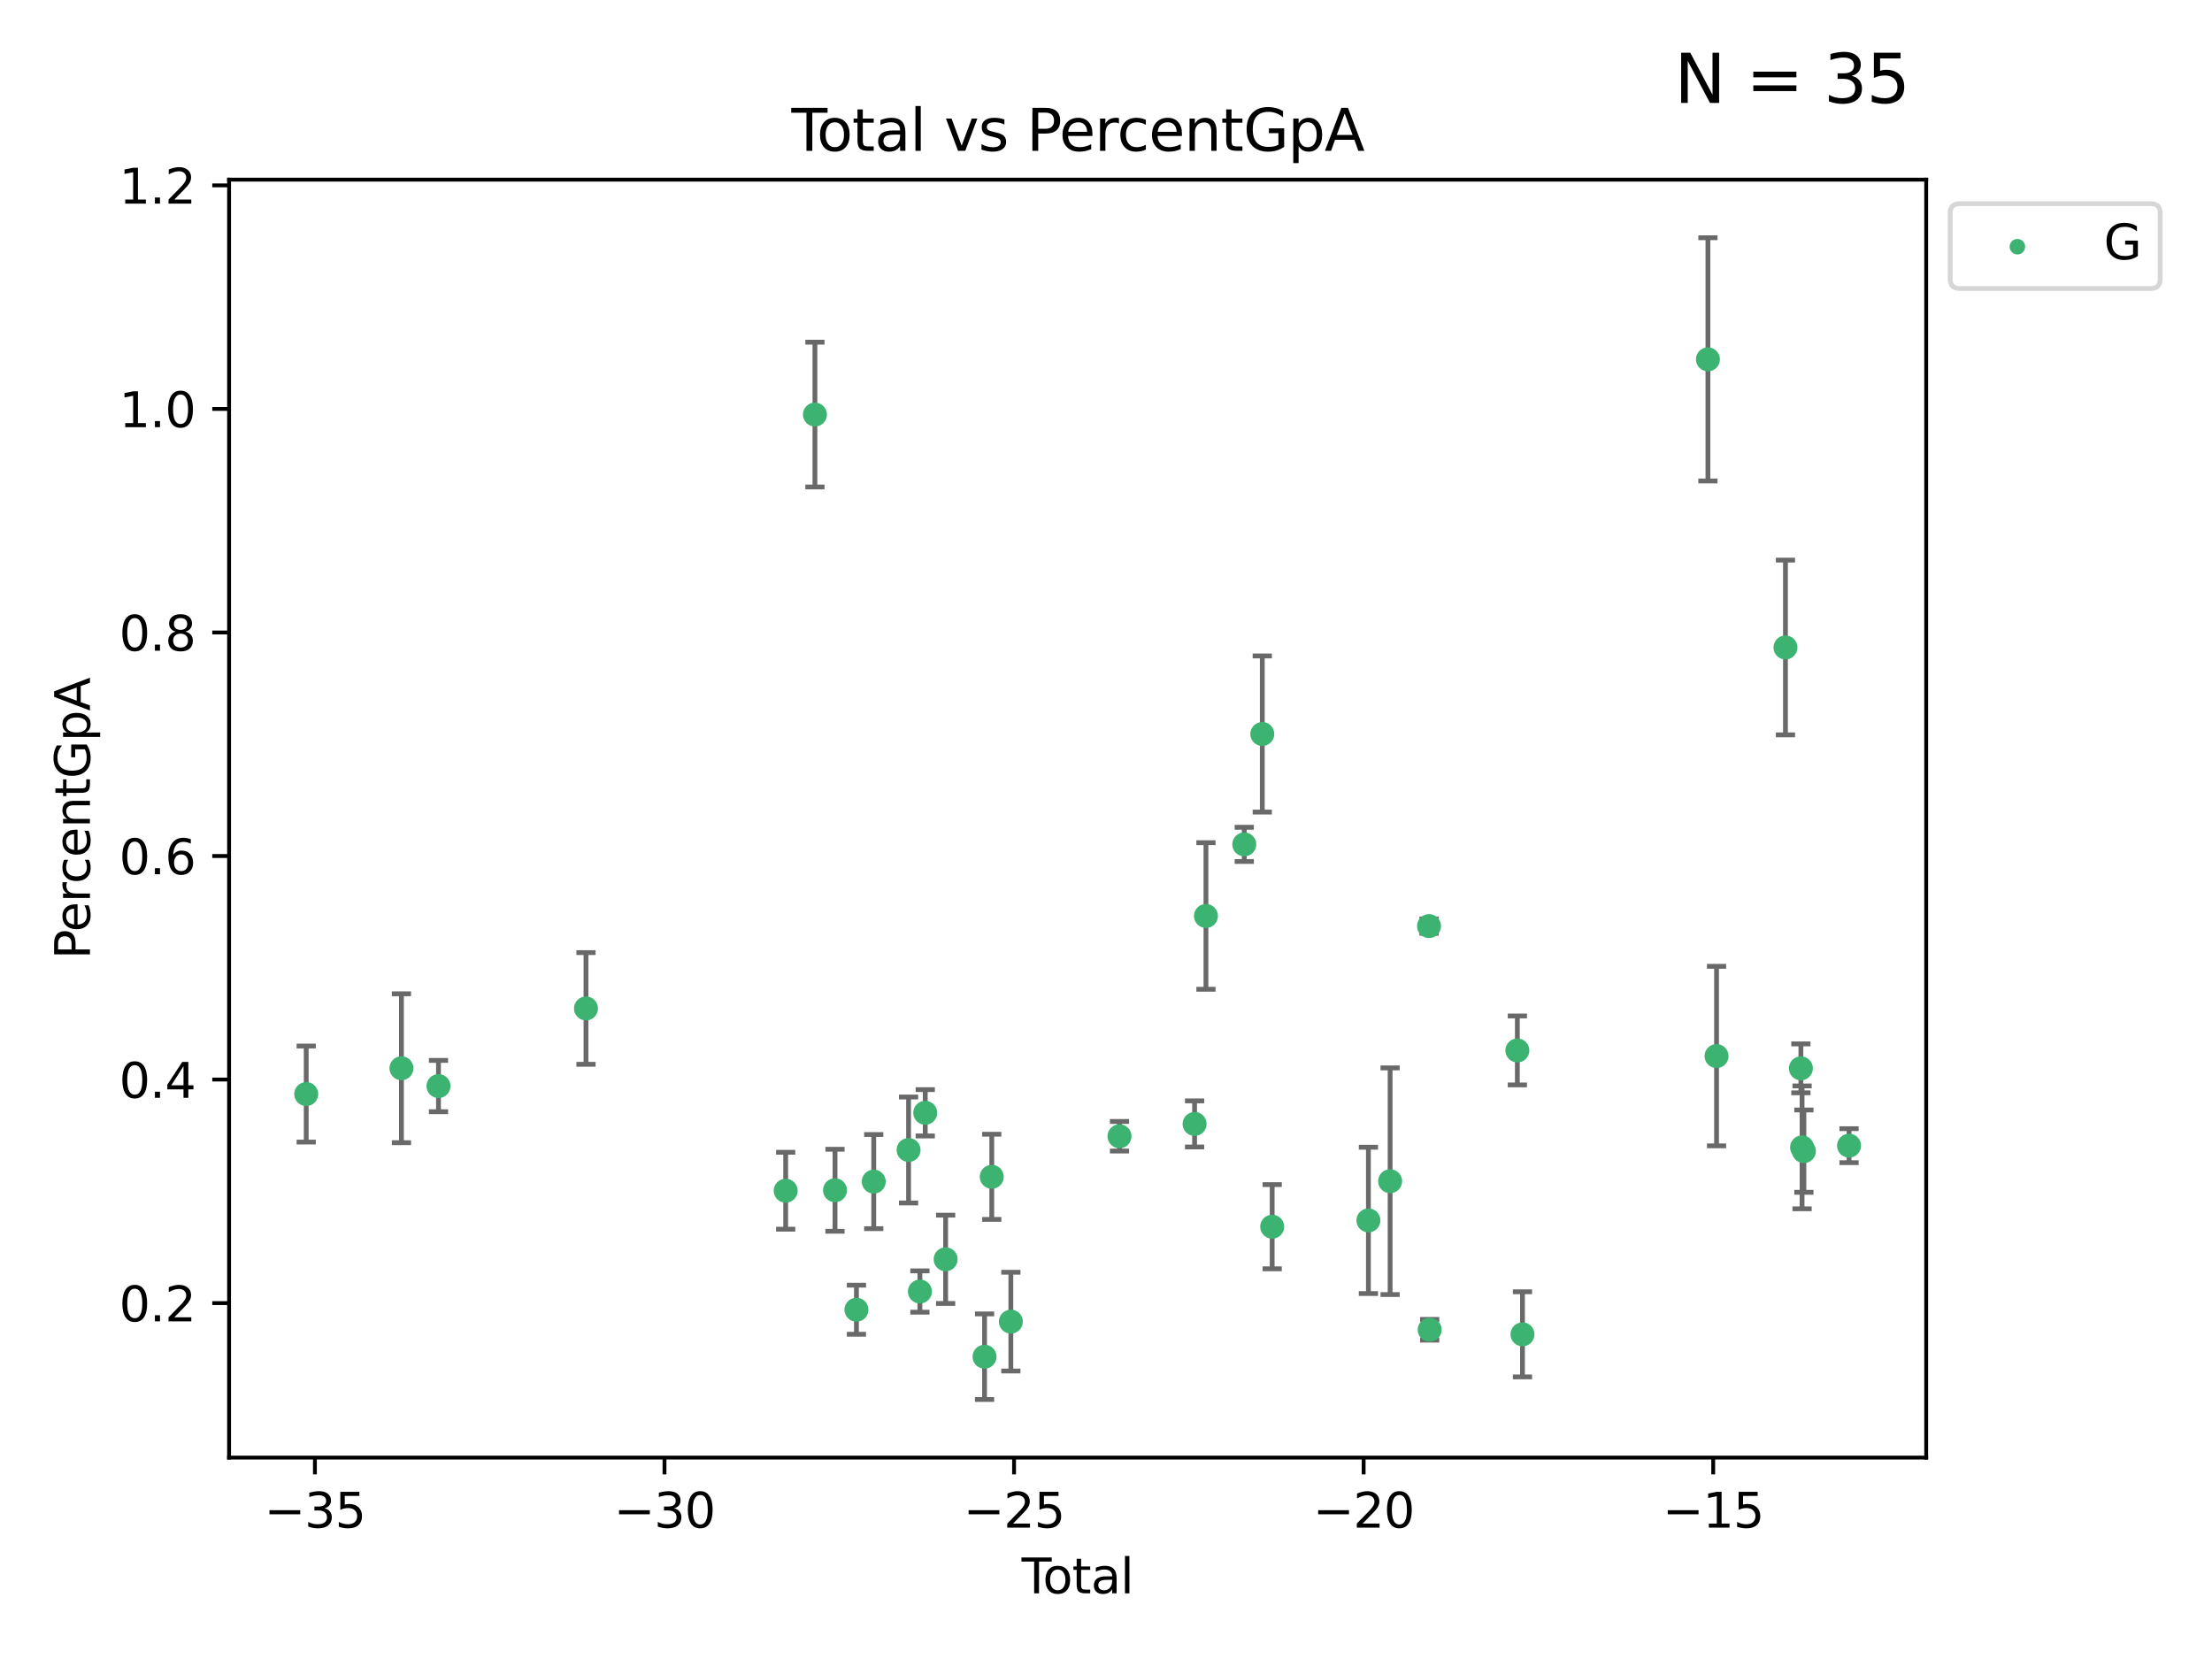 <?xml version="1.0" encoding="utf-8" standalone="no"?>
<!DOCTYPE svg PUBLIC "-//W3C//DTD SVG 1.1//EN"
  "http://www.w3.org/Graphics/SVG/1.1/DTD/svg11.dtd">
<svg xmlns:xlink="http://www.w3.org/1999/xlink" width="460.8pt" height="345.6pt" viewBox="0 0 460.8 345.6" xmlns="http://www.w3.org/2000/svg" version="1.1">
 <defs>
  <style type="text/css">*{stroke-linejoin: round; stroke-linecap: butt}</style>
 </defs>
 <g id="figure_1">
  <g id="patch_1">
   <path d="M 0 345.6 
L 460.8 345.6 
L 460.8 0 
L 0 0 
z
" style="fill: #ffffff"/>
  </g>
  <g id="axes_1">
   <g id="patch_2">
    <path d="M 47.72 303.64 
L 401.26 303.64 
L 401.26 37.423 
L 47.72 37.423 
z
" style="fill: #ffffff"/>
   </g>
   <g id="PathCollection_1">
    <defs>
     <path id="mba55a847e4" d="M 0 1.118 
C 0.297 1.118 0.581 1 0.791 0.791 
C 1 0.581 1.118 0.297 1.118 0 
C 1.118 -0.297 1 -0.581 0.791 -0.791 
C 0.581 -1 0.297 -1.118 0 -1.118 
C -0.297 -1.118 -0.581 -1 -0.791 -0.791 
C -1 -0.581 -1.118 -0.297 -1.118 0 
C -1.118 0.297 -1 0.581 -0.791 0.791 
C -0.581 1 -0.297 1.118 0 1.118 
z
" style="stroke: #3cb371"/>
    </defs>
    <g clip-path="url(#pe74b86b432)">
     <use xlink:href="#mba55a847e4" x="63.79" y="227.912" style="fill: #3cb371; stroke: #3cb371"/>
     <use xlink:href="#mba55a847e4" x="83.627" y="222.536" style="fill: #3cb371; stroke: #3cb371"/>
     <use xlink:href="#mba55a847e4" x="91.343" y="226.246" style="fill: #3cb371; stroke: #3cb371"/>
     <use xlink:href="#mba55a847e4" x="122.071" y="210.078" style="fill: #3cb371; stroke: #3cb371"/>
     <use xlink:href="#mba55a847e4" x="163.672" y="248.052" style="fill: #3cb371; stroke: #3cb371"/>
     <use xlink:href="#mba55a847e4" x="169.765" y="86.36" style="fill: #3cb371; stroke: #3cb371"/>
     <use xlink:href="#mba55a847e4" x="173.948" y="247.95" style="fill: #3cb371; stroke: #3cb371"/>
     <use xlink:href="#mba55a847e4" x="178.412" y="272.836" style="fill: #3cb371; stroke: #3cb371"/>
     <use xlink:href="#mba55a847e4" x="182.016" y="246.149" style="fill: #3cb371; stroke: #3cb371"/>
     <use xlink:href="#mba55a847e4" x="189.273" y="239.563" style="fill: #3cb371; stroke: #3cb371"/>
     <use xlink:href="#mba55a847e4" x="191.633" y="269.046" style="fill: #3cb371; stroke: #3cb371"/>
     <use xlink:href="#mba55a847e4" x="192.745" y="231.818" style="fill: #3cb371; stroke: #3cb371"/>
     <use xlink:href="#mba55a847e4" x="196.992" y="262.336" style="fill: #3cb371; stroke: #3cb371"/>
     <use xlink:href="#mba55a847e4" x="205.099" y="282.625" style="fill: #3cb371; stroke: #3cb371"/>
     <use xlink:href="#mba55a847e4" x="206.603" y="245.15" style="fill: #3cb371; stroke: #3cb371"/>
     <use xlink:href="#mba55a847e4" x="210.579" y="275.32" style="fill: #3cb371; stroke: #3cb371"/>
     <use xlink:href="#mba55a847e4" x="233.213" y="236.702" style="fill: #3cb371; stroke: #3cb371"/>
     <use xlink:href="#mba55a847e4" x="248.855" y="234.133" style="fill: #3cb371; stroke: #3cb371"/>
     <use xlink:href="#mba55a847e4" x="251.223" y="190.814" style="fill: #3cb371; stroke: #3cb371"/>
     <use xlink:href="#mba55a847e4" x="259.204" y="175.898" style="fill: #3cb371; stroke: #3cb371"/>
     <use xlink:href="#mba55a847e4" x="262.956" y="152.905" style="fill: #3cb371; stroke: #3cb371"/>
     <use xlink:href="#mba55a847e4" x="265.019" y="255.543" style="fill: #3cb371; stroke: #3cb371"/>
     <use xlink:href="#mba55a847e4" x="285.065" y="254.229" style="fill: #3cb371; stroke: #3cb371"/>
     <use xlink:href="#mba55a847e4" x="289.586" y="246.071" style="fill: #3cb371; stroke: #3cb371"/>
     <use xlink:href="#mba55a847e4" x="297.692" y="192.925" style="fill: #3cb371; stroke: #3cb371"/>
     <use xlink:href="#mba55a847e4" x="297.828" y="277.014" style="fill: #3cb371; stroke: #3cb371"/>
     <use xlink:href="#mba55a847e4" x="316.092" y="218.825" style="fill: #3cb371; stroke: #3cb371"/>
     <use xlink:href="#mba55a847e4" x="317.159" y="277.965" style="fill: #3cb371; stroke: #3cb371"/>
     <use xlink:href="#mba55a847e4" x="355.793" y="74.859" style="fill: #3cb371; stroke: #3cb371"/>
     <use xlink:href="#mba55a847e4" x="357.589" y="220.002" style="fill: #3cb371; stroke: #3cb371"/>
     <use xlink:href="#mba55a847e4" x="371.945" y="134.884" style="fill: #3cb371; stroke: #3cb371"/>
     <use xlink:href="#mba55a847e4" x="375.158" y="222.556" style="fill: #3cb371; stroke: #3cb371"/>
     <use xlink:href="#mba55a847e4" x="375.406" y="239.015" style="fill: #3cb371; stroke: #3cb371"/>
     <use xlink:href="#mba55a847e4" x="375.786" y="239.802" style="fill: #3cb371; stroke: #3cb371"/>
     <use xlink:href="#mba55a847e4" x="385.19" y="238.663" style="fill: #3cb371; stroke: #3cb371"/>
    </g>
   </g>
   <g id="matplotlib.axis_1">
    <g id="xtick_1">
     <g id="line2d_1">
      <defs>
       <path id="m23f52da535" d="M 0 0 
L 0 3.5 
" style="stroke: #000000; stroke-width: 0.8"/>
      </defs>
      <g>
       <use xlink:href="#m23f52da535" x="65.603" y="303.64" style="stroke: #000000; stroke-width: 0.8"/>
      </g>
     </g>
     <g id="text_1">
      <!-- −35 -->
      <g transform="translate(55.051 318.238) scale(0.1 -0.1)">
       <defs>
        <path id="DejaVuSans-2212" d="M 678 2272 
L 4684 2272 
L 4684 1741 
L 678 1741 
L 678 2272 
z
" transform="scale(0.016)"/>
        <path id="DejaVuSans-33" d="M 2597 2516 
Q 3050 2419 3304 2112 
Q 3559 1806 3559 1356 
Q 3559 666 3084 287 
Q 2609 -91 1734 -91 
Q 1441 -91 1130 -33 
Q 819 25 488 141 
L 488 750 
Q 750 597 1062 519 
Q 1375 441 1716 441 
Q 2309 441 2620 675 
Q 2931 909 2931 1356 
Q 2931 1769 2642 2001 
Q 2353 2234 1838 2234 
L 1294 2234 
L 1294 2753 
L 1863 2753 
Q 2328 2753 2575 2939 
Q 2822 3125 2822 3475 
Q 2822 3834 2567 4026 
Q 2313 4219 1838 4219 
Q 1578 4219 1281 4162 
Q 984 4106 628 3988 
L 628 4550 
Q 988 4650 1302 4700 
Q 1616 4750 1894 4750 
Q 2613 4750 3031 4423 
Q 3450 4097 3450 3541 
Q 3450 3153 3228 2886 
Q 3006 2619 2597 2516 
z
" transform="scale(0.016)"/>
        <path id="DejaVuSans-35" d="M 691 4666 
L 3169 4666 
L 3169 4134 
L 1269 4134 
L 1269 2991 
Q 1406 3038 1543 3061 
Q 1681 3084 1819 3084 
Q 2600 3084 3056 2656 
Q 3513 2228 3513 1497 
Q 3513 744 3044 326 
Q 2575 -91 1722 -91 
Q 1428 -91 1123 -41 
Q 819 9 494 109 
L 494 744 
Q 775 591 1075 516 
Q 1375 441 1709 441 
Q 2250 441 2565 725 
Q 2881 1009 2881 1497 
Q 2881 1984 2565 2268 
Q 2250 2553 1709 2553 
Q 1456 2553 1204 2497 
Q 953 2441 691 2322 
L 691 4666 
z
" transform="scale(0.016)"/>
       </defs>
       <use xlink:href="#DejaVuSans-2212"/>
       <use xlink:href="#DejaVuSans-33" x="83.789"/>
       <use xlink:href="#DejaVuSans-35" x="147.412"/>
      </g>
     </g>
    </g>
    <g id="xtick_2">
     <g id="line2d_2">
      <g>
       <use xlink:href="#m23f52da535" x="138.426" y="303.64" style="stroke: #000000; stroke-width: 0.8"/>
      </g>
     </g>
     <g id="text_2">
      <!-- −30 -->
      <g transform="translate(127.873 318.238) scale(0.1 -0.1)">
       <defs>
        <path id="DejaVuSans-30" d="M 2034 4250 
Q 1547 4250 1301 3770 
Q 1056 3291 1056 2328 
Q 1056 1369 1301 889 
Q 1547 409 2034 409 
Q 2525 409 2770 889 
Q 3016 1369 3016 2328 
Q 3016 3291 2770 3770 
Q 2525 4250 2034 4250 
z
M 2034 4750 
Q 2819 4750 3233 4129 
Q 3647 3509 3647 2328 
Q 3647 1150 3233 529 
Q 2819 -91 2034 -91 
Q 1250 -91 836 529 
Q 422 1150 422 2328 
Q 422 3509 836 4129 
Q 1250 4750 2034 4750 
z
" transform="scale(0.016)"/>
       </defs>
       <use xlink:href="#DejaVuSans-2212"/>
       <use xlink:href="#DejaVuSans-33" x="83.789"/>
       <use xlink:href="#DejaVuSans-30" x="147.412"/>
      </g>
     </g>
    </g>
    <g id="xtick_3">
     <g id="line2d_3">
      <g>
       <use xlink:href="#m23f52da535" x="211.248" y="303.64" style="stroke: #000000; stroke-width: 0.8"/>
      </g>
     </g>
     <g id="text_3">
      <!-- −25 -->
      <g transform="translate(200.696 318.238) scale(0.1 -0.1)">
       <defs>
        <path id="DejaVuSans-32" d="M 1228 531 
L 3431 531 
L 3431 0 
L 469 0 
L 469 531 
Q 828 903 1448 1529 
Q 2069 2156 2228 2338 
Q 2531 2678 2651 2914 
Q 2772 3150 2772 3378 
Q 2772 3750 2511 3984 
Q 2250 4219 1831 4219 
Q 1534 4219 1204 4116 
Q 875 4013 500 3803 
L 500 4441 
Q 881 4594 1212 4672 
Q 1544 4750 1819 4750 
Q 2544 4750 2975 4387 
Q 3406 4025 3406 3419 
Q 3406 3131 3298 2873 
Q 3191 2616 2906 2266 
Q 2828 2175 2409 1742 
Q 1991 1309 1228 531 
z
" transform="scale(0.016)"/>
       </defs>
       <use xlink:href="#DejaVuSans-2212"/>
       <use xlink:href="#DejaVuSans-32" x="83.789"/>
       <use xlink:href="#DejaVuSans-35" x="147.412"/>
      </g>
     </g>
    </g>
    <g id="xtick_4">
     <g id="line2d_4">
      <g>
       <use xlink:href="#m23f52da535" x="284.07" y="303.64" style="stroke: #000000; stroke-width: 0.8"/>
      </g>
     </g>
     <g id="text_4">
      <!-- −20 -->
      <g transform="translate(273.518 318.238) scale(0.1 -0.1)">
       <use xlink:href="#DejaVuSans-2212"/>
       <use xlink:href="#DejaVuSans-32" x="83.789"/>
       <use xlink:href="#DejaVuSans-30" x="147.412"/>
      </g>
     </g>
    </g>
    <g id="xtick_5">
     <g id="line2d_5">
      <g>
       <use xlink:href="#m23f52da535" x="356.893" y="303.64" style="stroke: #000000; stroke-width: 0.8"/>
      </g>
     </g>
     <g id="text_5">
      <!-- −15 -->
      <g transform="translate(346.34 318.238) scale(0.1 -0.1)">
       <defs>
        <path id="DejaVuSans-31" d="M 794 531 
L 1825 531 
L 1825 4091 
L 703 3866 
L 703 4441 
L 1819 4666 
L 2450 4666 
L 2450 531 
L 3481 531 
L 3481 0 
L 794 0 
L 794 531 
z
" transform="scale(0.016)"/>
       </defs>
       <use xlink:href="#DejaVuSans-2212"/>
       <use xlink:href="#DejaVuSans-31" x="83.789"/>
       <use xlink:href="#DejaVuSans-35" x="147.412"/>
      </g>
     </g>
    </g>
    <g id="text_6">
     <!-- Total -->
     <g transform="translate(212.813 331.917) scale(0.1 -0.1)">
      <defs>
       <path id="DejaVuSans-54" d="M -19 4666 
L 3928 4666 
L 3928 4134 
L 2272 4134 
L 2272 0 
L 1638 0 
L 1638 4134 
L -19 4134 
L -19 4666 
z
" transform="scale(0.016)"/>
       <path id="DejaVuSans-6f" d="M 1959 3097 
Q 1497 3097 1228 2736 
Q 959 2375 959 1747 
Q 959 1119 1226 758 
Q 1494 397 1959 397 
Q 2419 397 2687 759 
Q 2956 1122 2956 1747 
Q 2956 2369 2687 2733 
Q 2419 3097 1959 3097 
z
M 1959 3584 
Q 2709 3584 3137 3096 
Q 3566 2609 3566 1747 
Q 3566 888 3137 398 
Q 2709 -91 1959 -91 
Q 1206 -91 779 398 
Q 353 888 353 1747 
Q 353 2609 779 3096 
Q 1206 3584 1959 3584 
z
" transform="scale(0.016)"/>
       <path id="DejaVuSans-74" d="M 1172 4494 
L 1172 3500 
L 2356 3500 
L 2356 3053 
L 1172 3053 
L 1172 1153 
Q 1172 725 1289 603 
Q 1406 481 1766 481 
L 2356 481 
L 2356 0 
L 1766 0 
Q 1100 0 847 248 
Q 594 497 594 1153 
L 594 3053 
L 172 3053 
L 172 3500 
L 594 3500 
L 594 4494 
L 1172 4494 
z
" transform="scale(0.016)"/>
       <path id="DejaVuSans-61" d="M 2194 1759 
Q 1497 1759 1228 1600 
Q 959 1441 959 1056 
Q 959 750 1161 570 
Q 1363 391 1709 391 
Q 2188 391 2477 730 
Q 2766 1069 2766 1631 
L 2766 1759 
L 2194 1759 
z
M 3341 1997 
L 3341 0 
L 2766 0 
L 2766 531 
Q 2569 213 2275 61 
Q 1981 -91 1556 -91 
Q 1019 -91 701 211 
Q 384 513 384 1019 
Q 384 1609 779 1909 
Q 1175 2209 1959 2209 
L 2766 2209 
L 2766 2266 
Q 2766 2663 2505 2880 
Q 2244 3097 1772 3097 
Q 1472 3097 1187 3025 
Q 903 2953 641 2809 
L 641 3341 
Q 956 3463 1253 3523 
Q 1550 3584 1831 3584 
Q 2591 3584 2966 3190 
Q 3341 2797 3341 1997 
z
" transform="scale(0.016)"/>
       <path id="DejaVuSans-6c" d="M 603 4863 
L 1178 4863 
L 1178 0 
L 603 0 
L 603 4863 
z
" transform="scale(0.016)"/>
      </defs>
      <use xlink:href="#DejaVuSans-54"/>
      <use xlink:href="#DejaVuSans-6f" x="44.084"/>
      <use xlink:href="#DejaVuSans-74" x="105.266"/>
      <use xlink:href="#DejaVuSans-61" x="144.475"/>
      <use xlink:href="#DejaVuSans-6c" x="205.754"/>
     </g>
    </g>
   </g>
   <g id="matplotlib.axis_2">
    <g id="ytick_1">
     <g id="line2d_6">
      <defs>
       <path id="m57998e0554" d="M 0 0 
L -3.5 0 
" style="stroke: #000000; stroke-width: 0.8"/>
      </defs>
      <g>
       <use xlink:href="#m57998e0554" x="47.72" y="271.461" style="stroke: #000000; stroke-width: 0.8"/>
      </g>
     </g>
     <g id="text_7">
      <!-- 0.2 -->
      <g transform="translate(24.817 275.26) scale(0.1 -0.1)">
       <defs>
        <path id="DejaVuSans-2e" d="M 684 794 
L 1344 794 
L 1344 0 
L 684 0 
L 684 794 
z
" transform="scale(0.016)"/>
       </defs>
       <use xlink:href="#DejaVuSans-30"/>
       <use xlink:href="#DejaVuSans-2e" x="63.623"/>
       <use xlink:href="#DejaVuSans-32" x="95.41"/>
      </g>
     </g>
    </g>
    <g id="ytick_2">
     <g id="line2d_7">
      <g>
       <use xlink:href="#m57998e0554" x="47.72" y="224.892" style="stroke: #000000; stroke-width: 0.8"/>
      </g>
     </g>
     <g id="text_8">
      <!-- 0.4 -->
      <g transform="translate(24.817 228.691) scale(0.1 -0.1)">
       <defs>
        <path id="DejaVuSans-34" d="M 2419 4116 
L 825 1625 
L 2419 1625 
L 2419 4116 
z
M 2253 4666 
L 3047 4666 
L 3047 1625 
L 3713 1625 
L 3713 1100 
L 3047 1100 
L 3047 0 
L 2419 0 
L 2419 1100 
L 313 1100 
L 313 1709 
L 2253 4666 
z
" transform="scale(0.016)"/>
       </defs>
       <use xlink:href="#DejaVuSans-30"/>
       <use xlink:href="#DejaVuSans-2e" x="63.623"/>
       <use xlink:href="#DejaVuSans-34" x="95.41"/>
      </g>
     </g>
    </g>
    <g id="ytick_3">
     <g id="line2d_8">
      <g>
       <use xlink:href="#m57998e0554" x="47.72" y="178.323" style="stroke: #000000; stroke-width: 0.8"/>
      </g>
     </g>
     <g id="text_9">
      <!-- 0.6 -->
      <g transform="translate(24.817 182.123) scale(0.1 -0.1)">
       <defs>
        <path id="DejaVuSans-36" d="M 2113 2584 
Q 1688 2584 1439 2293 
Q 1191 2003 1191 1497 
Q 1191 994 1439 701 
Q 1688 409 2113 409 
Q 2538 409 2786 701 
Q 3034 994 3034 1497 
Q 3034 2003 2786 2293 
Q 2538 2584 2113 2584 
z
M 3366 4563 
L 3366 3988 
Q 3128 4100 2886 4159 
Q 2644 4219 2406 4219 
Q 1781 4219 1451 3797 
Q 1122 3375 1075 2522 
Q 1259 2794 1537 2939 
Q 1816 3084 2150 3084 
Q 2853 3084 3261 2657 
Q 3669 2231 3669 1497 
Q 3669 778 3244 343 
Q 2819 -91 2113 -91 
Q 1303 -91 875 529 
Q 447 1150 447 2328 
Q 447 3434 972 4092 
Q 1497 4750 2381 4750 
Q 2619 4750 2861 4703 
Q 3103 4656 3366 4563 
z
" transform="scale(0.016)"/>
       </defs>
       <use xlink:href="#DejaVuSans-30"/>
       <use xlink:href="#DejaVuSans-2e" x="63.623"/>
       <use xlink:href="#DejaVuSans-36" x="95.41"/>
      </g>
     </g>
    </g>
    <g id="ytick_4">
     <g id="line2d_9">
      <g>
       <use xlink:href="#m57998e0554" x="47.72" y="131.755" style="stroke: #000000; stroke-width: 0.8"/>
      </g>
     </g>
     <g id="text_10">
      <!-- 0.8 -->
      <g transform="translate(24.817 135.554) scale(0.1 -0.1)">
       <defs>
        <path id="DejaVuSans-38" d="M 2034 2216 
Q 1584 2216 1326 1975 
Q 1069 1734 1069 1313 
Q 1069 891 1326 650 
Q 1584 409 2034 409 
Q 2484 409 2743 651 
Q 3003 894 3003 1313 
Q 3003 1734 2745 1975 
Q 2488 2216 2034 2216 
z
M 1403 2484 
Q 997 2584 770 2862 
Q 544 3141 544 3541 
Q 544 4100 942 4425 
Q 1341 4750 2034 4750 
Q 2731 4750 3128 4425 
Q 3525 4100 3525 3541 
Q 3525 3141 3298 2862 
Q 3072 2584 2669 2484 
Q 3125 2378 3379 2068 
Q 3634 1759 3634 1313 
Q 3634 634 3220 271 
Q 2806 -91 2034 -91 
Q 1263 -91 848 271 
Q 434 634 434 1313 
Q 434 1759 690 2068 
Q 947 2378 1403 2484 
z
M 1172 3481 
Q 1172 3119 1398 2916 
Q 1625 2713 2034 2713 
Q 2441 2713 2670 2916 
Q 2900 3119 2900 3481 
Q 2900 3844 2670 4047 
Q 2441 4250 2034 4250 
Q 1625 4250 1398 4047 
Q 1172 3844 1172 3481 
z
" transform="scale(0.016)"/>
       </defs>
       <use xlink:href="#DejaVuSans-30"/>
       <use xlink:href="#DejaVuSans-2e" x="63.623"/>
       <use xlink:href="#DejaVuSans-38" x="95.41"/>
      </g>
     </g>
    </g>
    <g id="ytick_5">
     <g id="line2d_10">
      <g>
       <use xlink:href="#m57998e0554" x="47.72" y="85.186" style="stroke: #000000; stroke-width: 0.8"/>
      </g>
     </g>
     <g id="text_11">
      <!-- 1.0 -->
      <g transform="translate(24.817 88.986) scale(0.1 -0.1)">
       <use xlink:href="#DejaVuSans-31"/>
       <use xlink:href="#DejaVuSans-2e" x="63.623"/>
       <use xlink:href="#DejaVuSans-30" x="95.41"/>
      </g>
     </g>
    </g>
    <g id="ytick_6">
     <g id="line2d_11">
      <g>
       <use xlink:href="#m57998e0554" x="47.72" y="38.618" style="stroke: #000000; stroke-width: 0.8"/>
      </g>
     </g>
     <g id="text_12">
      <!-- 1.2 -->
      <g transform="translate(24.817 42.417) scale(0.1 -0.1)">
       <use xlink:href="#DejaVuSans-31"/>
       <use xlink:href="#DejaVuSans-2e" x="63.623"/>
       <use xlink:href="#DejaVuSans-32" x="95.41"/>
      </g>
     </g>
    </g>
    <g id="text_13">
     <!-- PercentGpA -->
     <g transform="translate(18.737 199.808) rotate(-90) scale(0.1 -0.1)">
      <defs>
       <path id="DejaVuSans-50" d="M 1259 4147 
L 1259 2394 
L 2053 2394 
Q 2494 2394 2734 2622 
Q 2975 2850 2975 3272 
Q 2975 3691 2734 3919 
Q 2494 4147 2053 4147 
L 1259 4147 
z
M 628 4666 
L 2053 4666 
Q 2838 4666 3239 4311 
Q 3641 3956 3641 3272 
Q 3641 2581 3239 2228 
Q 2838 1875 2053 1875 
L 1259 1875 
L 1259 0 
L 628 0 
L 628 4666 
z
" transform="scale(0.016)"/>
       <path id="DejaVuSans-65" d="M 3597 1894 
L 3597 1613 
L 953 1613 
Q 991 1019 1311 708 
Q 1631 397 2203 397 
Q 2534 397 2845 478 
Q 3156 559 3463 722 
L 3463 178 
Q 3153 47 2828 -22 
Q 2503 -91 2169 -91 
Q 1331 -91 842 396 
Q 353 884 353 1716 
Q 353 2575 817 3079 
Q 1281 3584 2069 3584 
Q 2775 3584 3186 3129 
Q 3597 2675 3597 1894 
z
M 3022 2063 
Q 3016 2534 2758 2815 
Q 2500 3097 2075 3097 
Q 1594 3097 1305 2825 
Q 1016 2553 972 2059 
L 3022 2063 
z
" transform="scale(0.016)"/>
       <path id="DejaVuSans-72" d="M 2631 2963 
Q 2534 3019 2420 3045 
Q 2306 3072 2169 3072 
Q 1681 3072 1420 2755 
Q 1159 2438 1159 1844 
L 1159 0 
L 581 0 
L 581 3500 
L 1159 3500 
L 1159 2956 
Q 1341 3275 1631 3429 
Q 1922 3584 2338 3584 
Q 2397 3584 2469 3576 
Q 2541 3569 2628 3553 
L 2631 2963 
z
" transform="scale(0.016)"/>
       <path id="DejaVuSans-63" d="M 3122 3366 
L 3122 2828 
Q 2878 2963 2633 3030 
Q 2388 3097 2138 3097 
Q 1578 3097 1268 2742 
Q 959 2388 959 1747 
Q 959 1106 1268 751 
Q 1578 397 2138 397 
Q 2388 397 2633 464 
Q 2878 531 3122 666 
L 3122 134 
Q 2881 22 2623 -34 
Q 2366 -91 2075 -91 
Q 1284 -91 818 406 
Q 353 903 353 1747 
Q 353 2603 823 3093 
Q 1294 3584 2113 3584 
Q 2378 3584 2631 3529 
Q 2884 3475 3122 3366 
z
" transform="scale(0.016)"/>
       <path id="DejaVuSans-6e" d="M 3513 2113 
L 3513 0 
L 2938 0 
L 2938 2094 
Q 2938 2591 2744 2837 
Q 2550 3084 2163 3084 
Q 1697 3084 1428 2787 
Q 1159 2491 1159 1978 
L 1159 0 
L 581 0 
L 581 3500 
L 1159 3500 
L 1159 2956 
Q 1366 3272 1645 3428 
Q 1925 3584 2291 3584 
Q 2894 3584 3203 3211 
Q 3513 2838 3513 2113 
z
" transform="scale(0.016)"/>
       <path id="DejaVuSans-47" d="M 3809 666 
L 3809 1919 
L 2778 1919 
L 2778 2438 
L 4434 2438 
L 4434 434 
Q 4069 175 3628 42 
Q 3188 -91 2688 -91 
Q 1594 -91 976 548 
Q 359 1188 359 2328 
Q 359 3472 976 4111 
Q 1594 4750 2688 4750 
Q 3144 4750 3555 4637 
Q 3966 4525 4313 4306 
L 4313 3634 
Q 3963 3931 3569 4081 
Q 3175 4231 2741 4231 
Q 1884 4231 1454 3753 
Q 1025 3275 1025 2328 
Q 1025 1384 1454 906 
Q 1884 428 2741 428 
Q 3075 428 3337 486 
Q 3600 544 3809 666 
z
" transform="scale(0.016)"/>
       <path id="DejaVuSans-70" d="M 1159 525 
L 1159 -1331 
L 581 -1331 
L 581 3500 
L 1159 3500 
L 1159 2969 
Q 1341 3281 1617 3432 
Q 1894 3584 2278 3584 
Q 2916 3584 3314 3078 
Q 3713 2572 3713 1747 
Q 3713 922 3314 415 
Q 2916 -91 2278 -91 
Q 1894 -91 1617 61 
Q 1341 213 1159 525 
z
M 3116 1747 
Q 3116 2381 2855 2742 
Q 2594 3103 2138 3103 
Q 1681 3103 1420 2742 
Q 1159 2381 1159 1747 
Q 1159 1113 1420 752 
Q 1681 391 2138 391 
Q 2594 391 2855 752 
Q 3116 1113 3116 1747 
z
" transform="scale(0.016)"/>
       <path id="DejaVuSans-41" d="M 2188 4044 
L 1331 1722 
L 3047 1722 
L 2188 4044 
z
M 1831 4666 
L 2547 4666 
L 4325 0 
L 3669 0 
L 3244 1197 
L 1141 1197 
L 716 0 
L 50 0 
L 1831 4666 
z
" transform="scale(0.016)"/>
      </defs>
      <use xlink:href="#DejaVuSans-50"/>
      <use xlink:href="#DejaVuSans-65" x="56.678"/>
      <use xlink:href="#DejaVuSans-72" x="118.201"/>
      <use xlink:href="#DejaVuSans-63" x="157.064"/>
      <use xlink:href="#DejaVuSans-65" x="212.045"/>
      <use xlink:href="#DejaVuSans-6e" x="273.568"/>
      <use xlink:href="#DejaVuSans-74" x="336.947"/>
      <use xlink:href="#DejaVuSans-47" x="376.156"/>
      <use xlink:href="#DejaVuSans-70" x="453.646"/>
      <use xlink:href="#DejaVuSans-41" x="517.123"/>
     </g>
    </g>
   </g>
   <g id="LineCollection_1">
    <path d="M 63.79 237.915 
L 63.79 217.909 
" clip-path="url(#pe74b86b432)" style="fill: none; stroke: #696969"/>
    <path d="M 83.627 238.045 
L 83.627 207.027 
" clip-path="url(#pe74b86b432)" style="fill: none; stroke: #696969"/>
    <path d="M 91.343 231.59 
L 91.343 220.902 
" clip-path="url(#pe74b86b432)" style="fill: none; stroke: #696969"/>
    <path d="M 122.071 221.711 
L 122.071 198.444 
" clip-path="url(#pe74b86b432)" style="fill: none; stroke: #696969"/>
    <path d="M 163.672 256.065 
L 163.672 240.039 
" clip-path="url(#pe74b86b432)" style="fill: none; stroke: #696969"/>
    <path d="M 169.765 101.44 
L 169.765 71.281 
" clip-path="url(#pe74b86b432)" style="fill: none; stroke: #696969"/>
    <path d="M 173.948 256.491 
L 173.948 239.41 
" clip-path="url(#pe74b86b432)" style="fill: none; stroke: #696969"/>
    <path d="M 178.412 277.949 
L 178.412 267.723 
" clip-path="url(#pe74b86b432)" style="fill: none; stroke: #696969"/>
    <path d="M 182.016 255.956 
L 182.016 236.342 
" clip-path="url(#pe74b86b432)" style="fill: none; stroke: #696969"/>
    <path d="M 189.273 250.601 
L 189.273 228.526 
" clip-path="url(#pe74b86b432)" style="fill: none; stroke: #696969"/>
    <path d="M 191.633 273.349 
L 191.633 264.744 
" clip-path="url(#pe74b86b432)" style="fill: none; stroke: #696969"/>
    <path d="M 192.745 236.644 
L 192.745 226.993 
" clip-path="url(#pe74b86b432)" style="fill: none; stroke: #696969"/>
    <path d="M 196.992 271.536 
L 196.992 253.137 
" clip-path="url(#pe74b86b432)" style="fill: none; stroke: #696969"/>
    <path d="M 205.099 291.539 
L 205.099 273.712 
" clip-path="url(#pe74b86b432)" style="fill: none; stroke: #696969"/>
    <path d="M 206.603 254.02 
L 206.603 236.281 
" clip-path="url(#pe74b86b432)" style="fill: none; stroke: #696969"/>
    <path d="M 210.579 285.604 
L 210.579 265.035 
" clip-path="url(#pe74b86b432)" style="fill: none; stroke: #696969"/>
    <path d="M 233.213 239.785 
L 233.213 233.619 
" clip-path="url(#pe74b86b432)" style="fill: none; stroke: #696969"/>
    <path d="M 248.855 238.936 
L 248.855 229.331 
" clip-path="url(#pe74b86b432)" style="fill: none; stroke: #696969"/>
    <path d="M 251.223 206.082 
L 251.223 175.545 
" clip-path="url(#pe74b86b432)" style="fill: none; stroke: #696969"/>
    <path d="M 259.204 179.458 
L 259.204 172.338 
" clip-path="url(#pe74b86b432)" style="fill: none; stroke: #696969"/>
    <path d="M 262.956 169.17 
L 262.956 136.641 
" clip-path="url(#pe74b86b432)" style="fill: none; stroke: #696969"/>
    <path d="M 265.019 264.316 
L 265.019 246.771 
" clip-path="url(#pe74b86b432)" style="fill: none; stroke: #696969"/>
    <path d="M 285.065 269.469 
L 285.065 238.988 
" clip-path="url(#pe74b86b432)" style="fill: none; stroke: #696969"/>
    <path d="M 289.586 269.682 
L 289.586 222.461 
" clip-path="url(#pe74b86b432)" style="fill: none; stroke: #696969"/>
    <path d="M 297.692 194.419 
L 297.692 191.432 
" clip-path="url(#pe74b86b432)" style="fill: none; stroke: #696969"/>
    <path d="M 297.828 279.169 
L 297.828 274.859 
" clip-path="url(#pe74b86b432)" style="fill: none; stroke: #696969"/>
    <path d="M 316.092 226.009 
L 316.092 211.64 
" clip-path="url(#pe74b86b432)" style="fill: none; stroke: #696969"/>
    <path d="M 317.159 286.833 
L 317.159 269.097 
" clip-path="url(#pe74b86b432)" style="fill: none; stroke: #696969"/>
    <path d="M 355.793 100.195 
L 355.793 49.524 
" clip-path="url(#pe74b86b432)" style="fill: none; stroke: #696969"/>
    <path d="M 357.589 238.703 
L 357.589 201.302 
" clip-path="url(#pe74b86b432)" style="fill: none; stroke: #696969"/>
    <path d="M 371.945 153.084 
L 371.945 116.684 
" clip-path="url(#pe74b86b432)" style="fill: none; stroke: #696969"/>
    <path d="M 375.158 227.65 
L 375.158 217.462 
" clip-path="url(#pe74b86b432)" style="fill: none; stroke: #696969"/>
    <path d="M 375.406 251.814 
L 375.406 226.215 
" clip-path="url(#pe74b86b432)" style="fill: none; stroke: #696969"/>
    <path d="M 375.786 248.377 
L 375.786 231.226 
" clip-path="url(#pe74b86b432)" style="fill: none; stroke: #696969"/>
    <path d="M 385.19 242.202 
L 385.19 235.124 
" clip-path="url(#pe74b86b432)" style="fill: none; stroke: #696969"/>
   </g>
   <g id="line2d_12">
    <defs>
     <path id="m015c84f302" d="M 2 0 
L -2 -0 
" style="stroke: #696969"/>
    </defs>
    <g clip-path="url(#pe74b86b432)">
     <use xlink:href="#m015c84f302" x="63.79" y="237.915" style="fill: #696969; stroke: #696969"/>
     <use xlink:href="#m015c84f302" x="83.627" y="238.045" style="fill: #696969; stroke: #696969"/>
     <use xlink:href="#m015c84f302" x="91.343" y="231.59" style="fill: #696969; stroke: #696969"/>
     <use xlink:href="#m015c84f302" x="122.071" y="221.711" style="fill: #696969; stroke: #696969"/>
     <use xlink:href="#m015c84f302" x="163.672" y="256.065" style="fill: #696969; stroke: #696969"/>
     <use xlink:href="#m015c84f302" x="169.765" y="101.44" style="fill: #696969; stroke: #696969"/>
     <use xlink:href="#m015c84f302" x="173.948" y="256.491" style="fill: #696969; stroke: #696969"/>
     <use xlink:href="#m015c84f302" x="178.412" y="277.949" style="fill: #696969; stroke: #696969"/>
     <use xlink:href="#m015c84f302" x="182.016" y="255.956" style="fill: #696969; stroke: #696969"/>
     <use xlink:href="#m015c84f302" x="189.273" y="250.601" style="fill: #696969; stroke: #696969"/>
     <use xlink:href="#m015c84f302" x="191.633" y="273.349" style="fill: #696969; stroke: #696969"/>
     <use xlink:href="#m015c84f302" x="192.745" y="236.644" style="fill: #696969; stroke: #696969"/>
     <use xlink:href="#m015c84f302" x="196.992" y="271.536" style="fill: #696969; stroke: #696969"/>
     <use xlink:href="#m015c84f302" x="205.099" y="291.539" style="fill: #696969; stroke: #696969"/>
     <use xlink:href="#m015c84f302" x="206.603" y="254.02" style="fill: #696969; stroke: #696969"/>
     <use xlink:href="#m015c84f302" x="210.579" y="285.604" style="fill: #696969; stroke: #696969"/>
     <use xlink:href="#m015c84f302" x="233.213" y="239.785" style="fill: #696969; stroke: #696969"/>
     <use xlink:href="#m015c84f302" x="248.855" y="238.936" style="fill: #696969; stroke: #696969"/>
     <use xlink:href="#m015c84f302" x="251.223" y="206.082" style="fill: #696969; stroke: #696969"/>
     <use xlink:href="#m015c84f302" x="259.204" y="179.458" style="fill: #696969; stroke: #696969"/>
     <use xlink:href="#m015c84f302" x="262.956" y="169.17" style="fill: #696969; stroke: #696969"/>
     <use xlink:href="#m015c84f302" x="265.019" y="264.316" style="fill: #696969; stroke: #696969"/>
     <use xlink:href="#m015c84f302" x="285.065" y="269.469" style="fill: #696969; stroke: #696969"/>
     <use xlink:href="#m015c84f302" x="289.586" y="269.682" style="fill: #696969; stroke: #696969"/>
     <use xlink:href="#m015c84f302" x="297.692" y="194.419" style="fill: #696969; stroke: #696969"/>
     <use xlink:href="#m015c84f302" x="297.828" y="279.169" style="fill: #696969; stroke: #696969"/>
     <use xlink:href="#m015c84f302" x="316.092" y="226.009" style="fill: #696969; stroke: #696969"/>
     <use xlink:href="#m015c84f302" x="317.159" y="286.833" style="fill: #696969; stroke: #696969"/>
     <use xlink:href="#m015c84f302" x="355.793" y="100.195" style="fill: #696969; stroke: #696969"/>
     <use xlink:href="#m015c84f302" x="357.589" y="238.703" style="fill: #696969; stroke: #696969"/>
     <use xlink:href="#m015c84f302" x="371.945" y="153.084" style="fill: #696969; stroke: #696969"/>
     <use xlink:href="#m015c84f302" x="375.158" y="227.65" style="fill: #696969; stroke: #696969"/>
     <use xlink:href="#m015c84f302" x="375.406" y="251.814" style="fill: #696969; stroke: #696969"/>
     <use xlink:href="#m015c84f302" x="375.786" y="248.377" style="fill: #696969; stroke: #696969"/>
     <use xlink:href="#m015c84f302" x="385.19" y="242.202" style="fill: #696969; stroke: #696969"/>
    </g>
   </g>
   <g id="line2d_13">
    <g clip-path="url(#pe74b86b432)">
     <use xlink:href="#m015c84f302" x="63.79" y="217.909" style="fill: #696969; stroke: #696969"/>
     <use xlink:href="#m015c84f302" x="83.627" y="207.027" style="fill: #696969; stroke: #696969"/>
     <use xlink:href="#m015c84f302" x="91.343" y="220.902" style="fill: #696969; stroke: #696969"/>
     <use xlink:href="#m015c84f302" x="122.071" y="198.444" style="fill: #696969; stroke: #696969"/>
     <use xlink:href="#m015c84f302" x="163.672" y="240.039" style="fill: #696969; stroke: #696969"/>
     <use xlink:href="#m015c84f302" x="169.765" y="71.281" style="fill: #696969; stroke: #696969"/>
     <use xlink:href="#m015c84f302" x="173.948" y="239.41" style="fill: #696969; stroke: #696969"/>
     <use xlink:href="#m015c84f302" x="178.412" y="267.723" style="fill: #696969; stroke: #696969"/>
     <use xlink:href="#m015c84f302" x="182.016" y="236.342" style="fill: #696969; stroke: #696969"/>
     <use xlink:href="#m015c84f302" x="189.273" y="228.526" style="fill: #696969; stroke: #696969"/>
     <use xlink:href="#m015c84f302" x="191.633" y="264.744" style="fill: #696969; stroke: #696969"/>
     <use xlink:href="#m015c84f302" x="192.745" y="226.993" style="fill: #696969; stroke: #696969"/>
     <use xlink:href="#m015c84f302" x="196.992" y="253.137" style="fill: #696969; stroke: #696969"/>
     <use xlink:href="#m015c84f302" x="205.099" y="273.712" style="fill: #696969; stroke: #696969"/>
     <use xlink:href="#m015c84f302" x="206.603" y="236.281" style="fill: #696969; stroke: #696969"/>
     <use xlink:href="#m015c84f302" x="210.579" y="265.035" style="fill: #696969; stroke: #696969"/>
     <use xlink:href="#m015c84f302" x="233.213" y="233.619" style="fill: #696969; stroke: #696969"/>
     <use xlink:href="#m015c84f302" x="248.855" y="229.331" style="fill: #696969; stroke: #696969"/>
     <use xlink:href="#m015c84f302" x="251.223" y="175.545" style="fill: #696969; stroke: #696969"/>
     <use xlink:href="#m015c84f302" x="259.204" y="172.338" style="fill: #696969; stroke: #696969"/>
     <use xlink:href="#m015c84f302" x="262.956" y="136.641" style="fill: #696969; stroke: #696969"/>
     <use xlink:href="#m015c84f302" x="265.019" y="246.771" style="fill: #696969; stroke: #696969"/>
     <use xlink:href="#m015c84f302" x="285.065" y="238.988" style="fill: #696969; stroke: #696969"/>
     <use xlink:href="#m015c84f302" x="289.586" y="222.461" style="fill: #696969; stroke: #696969"/>
     <use xlink:href="#m015c84f302" x="297.692" y="191.432" style="fill: #696969; stroke: #696969"/>
     <use xlink:href="#m015c84f302" x="297.828" y="274.859" style="fill: #696969; stroke: #696969"/>
     <use xlink:href="#m015c84f302" x="316.092" y="211.64" style="fill: #696969; stroke: #696969"/>
     <use xlink:href="#m015c84f302" x="317.159" y="269.097" style="fill: #696969; stroke: #696969"/>
     <use xlink:href="#m015c84f302" x="355.793" y="49.524" style="fill: #696969; stroke: #696969"/>
     <use xlink:href="#m015c84f302" x="357.589" y="201.302" style="fill: #696969; stroke: #696969"/>
     <use xlink:href="#m015c84f302" x="371.945" y="116.684" style="fill: #696969; stroke: #696969"/>
     <use xlink:href="#m015c84f302" x="375.158" y="217.462" style="fill: #696969; stroke: #696969"/>
     <use xlink:href="#m015c84f302" x="375.406" y="226.215" style="fill: #696969; stroke: #696969"/>
     <use xlink:href="#m015c84f302" x="375.786" y="231.226" style="fill: #696969; stroke: #696969"/>
     <use xlink:href="#m015c84f302" x="385.19" y="235.124" style="fill: #696969; stroke: #696969"/>
    </g>
   </g>
   <g id="line2d_14">
    <defs>
     <path id="ma9a8f61127" d="M 0 2 
C 0.53 2 1.039 1.789 1.414 1.414 
C 1.789 1.039 2 0.53 2 0 
C 2 -0.53 1.789 -1.039 1.414 -1.414 
C 1.039 -1.789 0.53 -2 0 -2 
C -0.53 -2 -1.039 -1.789 -1.414 -1.414 
C -1.789 -1.039 -2 -0.53 -2 0 
C -2 0.53 -1.789 1.039 -1.414 1.414 
C -1.039 1.789 -0.53 2 0 2 
z
" style="stroke: #3cb371"/>
    </defs>
    <g clip-path="url(#pe74b86b432)">
     <use xlink:href="#ma9a8f61127" x="63.79" y="227.912" style="fill: #3cb371; stroke: #3cb371"/>
     <use xlink:href="#ma9a8f61127" x="83.627" y="222.536" style="fill: #3cb371; stroke: #3cb371"/>
     <use xlink:href="#ma9a8f61127" x="91.343" y="226.246" style="fill: #3cb371; stroke: #3cb371"/>
     <use xlink:href="#ma9a8f61127" x="122.071" y="210.078" style="fill: #3cb371; stroke: #3cb371"/>
     <use xlink:href="#ma9a8f61127" x="163.672" y="248.052" style="fill: #3cb371; stroke: #3cb371"/>
     <use xlink:href="#ma9a8f61127" x="169.765" y="86.36" style="fill: #3cb371; stroke: #3cb371"/>
     <use xlink:href="#ma9a8f61127" x="173.948" y="247.95" style="fill: #3cb371; stroke: #3cb371"/>
     <use xlink:href="#ma9a8f61127" x="178.412" y="272.836" style="fill: #3cb371; stroke: #3cb371"/>
     <use xlink:href="#ma9a8f61127" x="182.016" y="246.149" style="fill: #3cb371; stroke: #3cb371"/>
     <use xlink:href="#ma9a8f61127" x="189.273" y="239.563" style="fill: #3cb371; stroke: #3cb371"/>
     <use xlink:href="#ma9a8f61127" x="191.633" y="269.046" style="fill: #3cb371; stroke: #3cb371"/>
     <use xlink:href="#ma9a8f61127" x="192.745" y="231.818" style="fill: #3cb371; stroke: #3cb371"/>
     <use xlink:href="#ma9a8f61127" x="196.992" y="262.336" style="fill: #3cb371; stroke: #3cb371"/>
     <use xlink:href="#ma9a8f61127" x="205.099" y="282.625" style="fill: #3cb371; stroke: #3cb371"/>
     <use xlink:href="#ma9a8f61127" x="206.603" y="245.15" style="fill: #3cb371; stroke: #3cb371"/>
     <use xlink:href="#ma9a8f61127" x="210.579" y="275.32" style="fill: #3cb371; stroke: #3cb371"/>
     <use xlink:href="#ma9a8f61127" x="233.213" y="236.702" style="fill: #3cb371; stroke: #3cb371"/>
     <use xlink:href="#ma9a8f61127" x="248.855" y="234.133" style="fill: #3cb371; stroke: #3cb371"/>
     <use xlink:href="#ma9a8f61127" x="251.223" y="190.814" style="fill: #3cb371; stroke: #3cb371"/>
     <use xlink:href="#ma9a8f61127" x="259.204" y="175.898" style="fill: #3cb371; stroke: #3cb371"/>
     <use xlink:href="#ma9a8f61127" x="262.956" y="152.905" style="fill: #3cb371; stroke: #3cb371"/>
     <use xlink:href="#ma9a8f61127" x="265.019" y="255.543" style="fill: #3cb371; stroke: #3cb371"/>
     <use xlink:href="#ma9a8f61127" x="285.065" y="254.229" style="fill: #3cb371; stroke: #3cb371"/>
     <use xlink:href="#ma9a8f61127" x="289.586" y="246.071" style="fill: #3cb371; stroke: #3cb371"/>
     <use xlink:href="#ma9a8f61127" x="297.692" y="192.925" style="fill: #3cb371; stroke: #3cb371"/>
     <use xlink:href="#ma9a8f61127" x="297.828" y="277.014" style="fill: #3cb371; stroke: #3cb371"/>
     <use xlink:href="#ma9a8f61127" x="316.092" y="218.825" style="fill: #3cb371; stroke: #3cb371"/>
     <use xlink:href="#ma9a8f61127" x="317.159" y="277.965" style="fill: #3cb371; stroke: #3cb371"/>
     <use xlink:href="#ma9a8f61127" x="355.793" y="74.859" style="fill: #3cb371; stroke: #3cb371"/>
     <use xlink:href="#ma9a8f61127" x="357.589" y="220.002" style="fill: #3cb371; stroke: #3cb371"/>
     <use xlink:href="#ma9a8f61127" x="371.945" y="134.884" style="fill: #3cb371; stroke: #3cb371"/>
     <use xlink:href="#ma9a8f61127" x="375.158" y="222.556" style="fill: #3cb371; stroke: #3cb371"/>
     <use xlink:href="#ma9a8f61127" x="375.406" y="239.015" style="fill: #3cb371; stroke: #3cb371"/>
     <use xlink:href="#ma9a8f61127" x="375.786" y="239.802" style="fill: #3cb371; stroke: #3cb371"/>
     <use xlink:href="#ma9a8f61127" x="385.19" y="238.663" style="fill: #3cb371; stroke: #3cb371"/>
    </g>
   </g>
   <g id="patch_3">
    <path d="M 47.72 303.64 
L 47.72 37.423 
" style="fill: none; stroke: #000000; stroke-width: 0.8; stroke-linejoin: miter; stroke-linecap: square"/>
   </g>
   <g id="patch_4">
    <path d="M 401.26 303.64 
L 401.26 37.423 
" style="fill: none; stroke: #000000; stroke-width: 0.8; stroke-linejoin: miter; stroke-linecap: square"/>
   </g>
   <g id="patch_5">
    <path d="M 47.72 303.64 
L 401.26 303.64 
" style="fill: none; stroke: #000000; stroke-width: 0.8; stroke-linejoin: miter; stroke-linecap: square"/>
   </g>
   <g id="patch_6">
    <path d="M 47.72 37.423 
L 401.26 37.423 
" style="fill: none; stroke: #000000; stroke-width: 0.8; stroke-linejoin: miter; stroke-linecap: square"/>
   </g>
   <g id="text_14">
    <!-- N = 35 -->
    <g transform="translate(348.806 21.439) scale(0.14 -0.14)">
     <defs>
      <path id="DejaVuSans-4e" d="M 628 4666 
L 1478 4666 
L 3547 763 
L 3547 4666 
L 4159 4666 
L 4159 0 
L 3309 0 
L 1241 3903 
L 1241 0 
L 628 0 
L 628 4666 
z
" transform="scale(0.016)"/>
      <path id="DejaVuSans-20" transform="scale(0.016)"/>
      <path id="DejaVuSans-3d" d="M 678 2906 
L 4684 2906 
L 4684 2381 
L 678 2381 
L 678 2906 
z
M 678 1631 
L 4684 1631 
L 4684 1100 
L 678 1100 
L 678 1631 
z
" transform="scale(0.016)"/>
     </defs>
     <use xlink:href="#DejaVuSans-4e"/>
     <use xlink:href="#DejaVuSans-20" x="74.805"/>
     <use xlink:href="#DejaVuSans-3d" x="106.592"/>
     <use xlink:href="#DejaVuSans-20" x="190.381"/>
     <use xlink:href="#DejaVuSans-33" x="222.168"/>
     <use xlink:href="#DejaVuSans-35" x="285.791"/>
    </g>
   </g>
   <g id="text_15">
    <!-- Total vs PercentGpA -->
    <g transform="translate(164.856 31.423) scale(0.12 -0.12)">
     <defs>
      <path id="DejaVuSans-76" d="M 191 3500 
L 800 3500 
L 1894 563 
L 2988 3500 
L 3597 3500 
L 2284 0 
L 1503 0 
L 191 3500 
z
" transform="scale(0.016)"/>
      <path id="DejaVuSans-73" d="M 2834 3397 
L 2834 2853 
Q 2591 2978 2328 3040 
Q 2066 3103 1784 3103 
Q 1356 3103 1142 2972 
Q 928 2841 928 2578 
Q 928 2378 1081 2264 
Q 1234 2150 1697 2047 
L 1894 2003 
Q 2506 1872 2764 1633 
Q 3022 1394 3022 966 
Q 3022 478 2636 193 
Q 2250 -91 1575 -91 
Q 1294 -91 989 -36 
Q 684 19 347 128 
L 347 722 
Q 666 556 975 473 
Q 1284 391 1588 391 
Q 1994 391 2212 530 
Q 2431 669 2431 922 
Q 2431 1156 2273 1281 
Q 2116 1406 1581 1522 
L 1381 1569 
Q 847 1681 609 1914 
Q 372 2147 372 2553 
Q 372 3047 722 3315 
Q 1072 3584 1716 3584 
Q 2034 3584 2315 3537 
Q 2597 3491 2834 3397 
z
" transform="scale(0.016)"/>
     </defs>
     <use xlink:href="#DejaVuSans-54"/>
     <use xlink:href="#DejaVuSans-6f" x="44.084"/>
     <use xlink:href="#DejaVuSans-74" x="105.266"/>
     <use xlink:href="#DejaVuSans-61" x="144.475"/>
     <use xlink:href="#DejaVuSans-6c" x="205.754"/>
     <use xlink:href="#DejaVuSans-20" x="233.537"/>
     <use xlink:href="#DejaVuSans-76" x="265.324"/>
     <use xlink:href="#DejaVuSans-73" x="324.504"/>
     <use xlink:href="#DejaVuSans-20" x="376.604"/>
     <use xlink:href="#DejaVuSans-50" x="408.391"/>
     <use xlink:href="#DejaVuSans-65" x="465.068"/>
     <use xlink:href="#DejaVuSans-72" x="526.592"/>
     <use xlink:href="#DejaVuSans-63" x="565.455"/>
     <use xlink:href="#DejaVuSans-65" x="620.436"/>
     <use xlink:href="#DejaVuSans-6e" x="681.959"/>
     <use xlink:href="#DejaVuSans-74" x="745.338"/>
     <use xlink:href="#DejaVuSans-47" x="784.547"/>
     <use xlink:href="#DejaVuSans-70" x="862.037"/>
     <use xlink:href="#DejaVuSans-41" x="925.514"/>
    </g>
   </g>
   <g id="legend_1">
    <g id="patch_7">
     <path d="M 408.26 60.101 
L 448.008 60.101 
Q 450.008 60.101 450.008 58.101 
L 450.008 44.423 
Q 450.008 42.423 448.008 42.423 
L 408.26 42.423 
Q 406.26 42.423 406.26 44.423 
L 406.26 58.101 
Q 406.26 60.101 408.26 60.101 
z
" style="fill: #ffffff; opacity: 0.8; stroke: #cccccc; stroke-linejoin: miter"/>
    </g>
    <g id="PathCollection_2">
     <g>
      <use xlink:href="#mba55a847e4" x="420.26" y="51.396" style="fill: #3cb371; stroke: #3cb371"/>
     </g>
    </g>
    <g id="text_16">
     <!-- G -->
     <g transform="translate(438.26 54.021) scale(0.1 -0.1)">
      <use xlink:href="#DejaVuSans-47"/>
     </g>
    </g>
   </g>
  </g>
 </g>
 <defs>
  <clipPath id="pe74b86b432">
   <rect x="47.72" y="37.423" width="353.54" height="266.217"/>
  </clipPath>
 </defs>
</svg>
